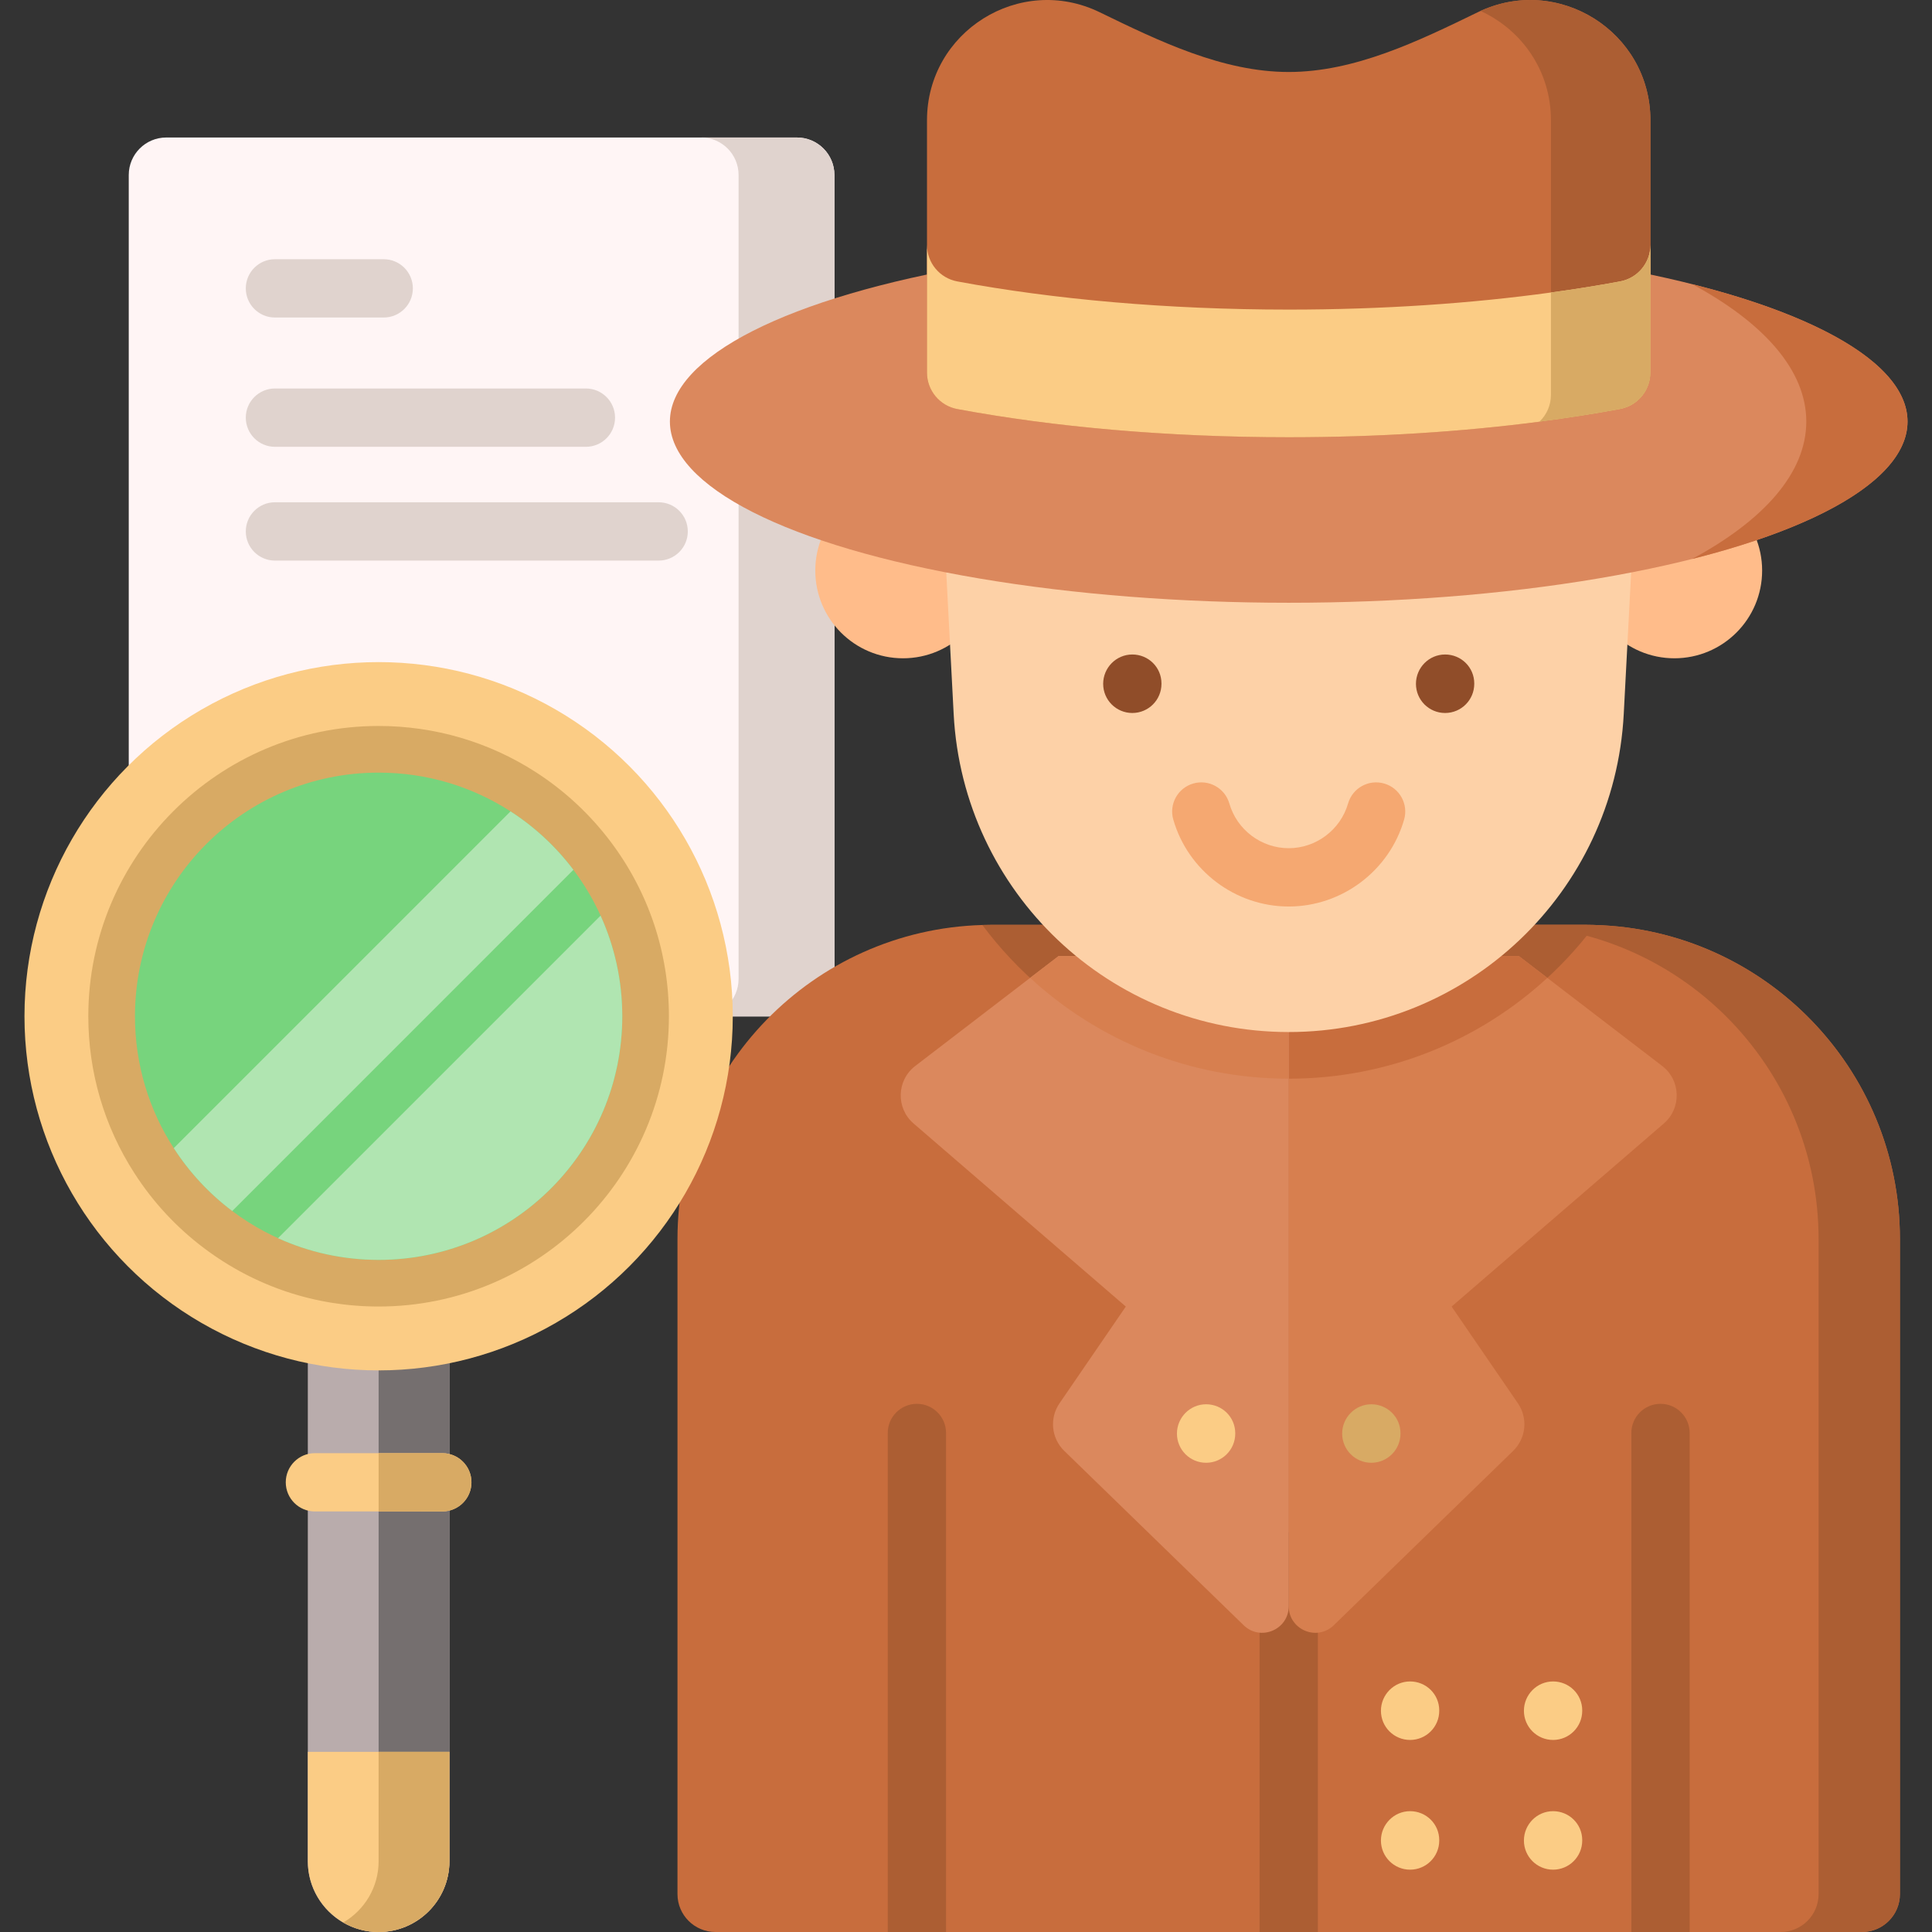 <?xml version="1.0" encoding="iso-8859-1"?>
<!-- Generator: Adobe Illustrator 23.0.3, SVG Export Plug-In . SVG Version: 6.00 Build 0)  -->
<svg version="1.1" id="Capa_1" xmlns="http://www.w3.org/2000/svg" xmlns:xlink="http://www.w3.org/1999/xlink" x="0px" y="0px"
	 viewBox="0 0 512 512" style="enable-background:new 0 0 512 512;" xml:space="preserve">
<rect x="0" y="0" width="512" height="512" fill="#333333" stroke="none"/>
<g>
	<g>
		<path style="fill:#FFF5F5;" d="M221.13,46.377v213.053c0,5.316-4.173,9.658-9.43,9.927c-0.169,0.01-0.338,0.01-0.507,0.01H44.058
			c-5.485,0-9.937-4.452-9.937-9.937V46.377c0-5.485,4.452-9.937,9.937-9.937h167.135C216.678,36.44,221.13,40.892,221.13,46.377z"
			/>
		<path style="fill:#E0D3CE;" d="M221.13,46.377v213.053c0,5.316-4.173,9.658-9.43,9.927h-25.905c5.485,0,9.937-4.442,9.937-9.937
			V46.377c0-5.495-4.452-9.937-9.937-9.937h25.398C216.678,36.44,221.13,40.892,221.13,46.377z"/>
	</g>
	<g>
		<g>
			<g>
				<path style="fill:#C86D3D;" d="M503.501,328.35v173.606c0,5.542-4.502,10.044-10.044,10.044H189.595
					c-5.553,0-10.055-4.502-10.055-10.044V328.35c0-45.153,35.953-81.92,80.787-83.218c0.824-0.031,1.648-0.041,2.472-0.041h157.443
					c0.824,0,1.648,0.01,2.473,0.041C467.558,246.43,503.501,283.197,503.501,328.35z"/>
				<path style="fill:#AC5E33;" d="M349.252,413.803V512h-15.453v-97.836c0-4.244,3.266-7.974,7.52-8.077
					C345.677,405.974,349.252,409.476,349.252,413.803z"/>
				<path style="fill:#AC5E33;" d="M422.714,245.132c-18.492,24.797-48.048,40.733-81.189,40.733s-62.707-15.937-81.199-40.733
					c0.824-0.031,1.648-0.041,2.472-0.041h157.443C421.066,245.09,421.89,245.101,422.714,245.132z"/>
				<g>
					<g>
						<path style="fill:#D77F4F;" d="M440.938,297.733l-56.248,48.522l17.575,25.641c2.699,3.946,2.174,9.261-1.257,12.599
							l-47.543,46.214c-4.461,4.337-11.94,1.174-11.94-5.048V253.352h60.966l7.562,5.8l30.452,23.344
							C445.44,286.287,445.656,293.663,440.938,297.733z"/>
					</g>
					<path style="fill:#C86D3D;" d="M410.053,259.152c-18.069,16.627-42.165,26.713-68.528,26.713v-32.513h60.966L410.053,259.152z"
						/>
					<g>
						<path style="fill:#DB885D;" d="M341.526,253.352V425.66c0,6.222-7.479,9.385-11.94,5.048l-47.553-46.214
							c-3.431-3.338-3.956-8.654-1.257-12.599l17.575-25.641l-56.248-48.522c-4.718-4.069-4.502-11.445,0.443-15.236l30.442-23.344
							l7.562-5.8H341.526z"/>
					</g>
					<path style="fill:#D77F4F;" d="M341.526,253.352v32.513c-26.373,0-50.479-10.086-68.538-26.713l7.562-5.8H341.526z"/>
				</g>
				<path style="fill:#AC5E33;" d="M503.496,328.351v173.599c0,5.547-4.491,10.048-10.048,10.048h-21.553
					c5.547,0,10.048-4.501,10.048-10.048V328.351c0-45.98-37.278-83.258-83.258-83.258h21.553
					C466.228,245.094,503.496,282.372,503.496,328.351z"/>
			</g>
			<g>
				<path style="fill:#AC5E33;" d="M250.715,379.756V512h-15.453V379.756c0-4.265,3.461-7.726,7.726-7.726
					C247.254,372.029,250.715,375.491,250.715,379.756z"/>
				<path style="fill:#AC5E33;" d="M447.778,379.756V512h-15.453V379.756c0-4.265,3.462-7.726,7.726-7.726
					C444.317,372.029,447.778,375.491,447.778,379.756z"/>
			</g>
		</g>
		<g>
			<g>
				<circle style="fill:#FFBC8A;" cx="443.734" cy="151.204" r="23.249"/>
			</g>
			<g>
				<circle style="fill:#FFBC8A;" cx="239.309" cy="151.204" r="23.249"/>
			</g>
		</g>
		<path style="fill:#FDD1A7;" d="M250.185,140.556l2.548,48.683c2.472,47.232,41.491,84.262,88.788,84.262l0,0
			c47.297,0,86.315-37.029,88.788-84.262l2.548-48.683H250.185z"/>
		<g>
			<g>
				<g>
					<g>
						<line style="fill:none;" x1="393.244" y1="186.799" x2="393.244" y2="186.895"/>
					</g>
				</g>
			</g>
		</g>
		<g>
			<g>
				<path style="fill:#904D29;" d="M300.076,188.95c-4.268,0-7.726-3.459-7.726-7.726c0-4.268,3.459-7.778,7.726-7.778
					c4.268,0,7.726,3.407,7.726,7.675v0.103C307.803,185.491,304.344,188.95,300.076,188.95z"/>
				<path style="fill:#904D29;" d="M382.967,188.95c-4.268,0-7.726-3.459-7.726-7.726c0-4.268,3.459-7.778,7.726-7.778
					s7.726,3.407,7.726,7.675v0.103C390.693,185.491,387.234,188.95,382.967,188.95z"/>
			</g>
		</g>
		<path style="fill:#F5A871;" d="M341.521,240.235c-14.107,0-26.683-9.473-30.585-23.035c-1.179-4.101,1.189-8.381,5.29-9.561
			c4.1-1.179,8.381,1.189,9.561,5.29c2.007,6.98,8.477,11.854,15.733,11.854c7.257,0,13.727-4.874,15.734-11.854
			c1.181-4.101,5.464-6.469,9.561-5.29c4.101,1.18,6.469,5.461,5.29,9.561C368.205,230.763,355.628,240.235,341.521,240.235z"/>
		<g>
			<ellipse style="fill:#DB885D;" cx="341.522" cy="111.716" rx="163.991" ry="48.023"/>
			<path style="fill:#C86D3D;" d="M505.511,111.72c0,14.557-22.13,27.611-57.08,36.413c19.046-10.274,30.254-22.838,30.254-36.413
				s-11.198-26.138-30.234-36.413C483.39,84.109,505.511,97.153,505.511,111.72z"/>
		</g>
		<g>
			<path style="fill:#C86D3D;" d="M437.381,31.889v66.855c0,4.738-3.377,8.796-8.035,9.663c-25.392,4.724-55.519,7.462-87.824,7.462
				s-62.432-2.738-87.824-7.462c-4.658-0.867-8.035-4.925-8.035-9.663V31.889c0-23.521,24.62-38.931,45.772-28.642
				c15.79,7.68,32.62,15.83,50.088,15.83c17.467,0,34.298-8.15,50.088-15.83C412.761-7.041,437.381,8.368,437.381,31.889z"/>
			<path style="fill:#AC5E33;" d="M437.381,31.891v66.853c0,4.734-3.379,8.801-8.035,9.665c-6.807,1.267-13.958,2.387-21.394,3.35
				c1.906-1.798,3.065-4.342,3.065-7.121V31.891c0-13.349-7.937-24.085-18.663-28.987C413.335-6.673,437.381,8.641,437.381,31.891z"
				/>
			<path style="fill:#FBCC85;" d="M437.381,64.924v33.819c0,4.734-3.379,8.801-8.035,9.665c-6.807,1.267-13.958,2.387-21.394,3.35
				c-20.303,2.652-42.787,4.116-66.431,4.116c-32.307,0-62.433-2.741-87.824-7.465c-4.656-0.864-8.035-4.931-8.035-9.665V64.924
				c0,4.734,3.379,8.791,8.035,9.656c25.391,4.725,55.518,7.465,87.824,7.465c24.842,0,48.396-1.621,69.495-4.528
				c6.345-0.864,12.465-1.847,18.329-2.937C434.002,73.716,437.381,69.659,437.381,64.924z"/>
			<path style="fill:#D8AA64;" d="M437.381,64.924v33.819c0,4.734-3.379,8.801-8.035,9.665c-6.807,1.267-13.958,2.387-21.394,3.35
				c1.906-1.798,3.065-4.342,3.065-7.121v-27.12c6.345-0.864,12.465-1.847,18.329-2.937
				C434.002,73.716,437.381,69.659,437.381,64.924z"/>
		</g>
		<g>
			<path style="fill:#D8AA64;" d="M363.414,387.65c-4.268,0-7.726-3.459-7.726-7.726c0-4.268,3.459-7.778,7.726-7.778
				s7.726,3.407,7.726,7.675v0.103C371.141,384.191,367.682,387.65,363.414,387.65z"/>
			<path style="fill:#FBCC85;" d="M319.628,387.65c-4.268,0-7.726-3.459-7.726-7.726c0-4.268,3.459-7.778,7.726-7.778
				s7.726,3.407,7.726,7.675v0.103C327.354,384.191,323.895,387.65,319.628,387.65z"/>
		</g>
		<g>
			<path style="fill:#FBCC85;" d="M411.581,461.104c-4.268,0-7.726-3.459-7.726-7.726s3.459-7.778,7.726-7.778
				s7.726,3.407,7.726,7.675v0.103C419.308,457.645,415.849,461.104,411.581,461.104z"/>
			<path style="fill:#FBCC85;" d="M373.688,461.104c-4.268,0-7.726-3.459-7.726-7.726s3.459-7.778,7.726-7.778
				s7.726,3.407,7.726,7.675v0.103C381.414,457.645,377.956,461.104,373.688,461.104z"/>
		</g>
		<g>
			<path style="fill:#FBCC85;" d="M411.581,495.483c-4.268,0-7.726-3.459-7.726-7.726s3.459-7.778,7.726-7.778
				s7.726,3.407,7.726,7.675v0.103C419.308,492.024,415.849,495.483,411.581,495.483z"/>
			<path style="fill:#FBCC85;" d="M373.688,495.483c-4.268,0-7.726-3.459-7.726-7.726s3.459-7.778,7.726-7.778
				s7.726,3.407,7.726,7.675v0.103C381.414,492.024,377.956,495.483,373.688,495.483z"/>
		</g>
	</g>
	<g>
		<path style="fill:#B9ACAC;" d="M119.098,344.005v149.234c0,10.357-8.404,18.761-18.761,18.761
			c-10.357,0-18.761-8.404-18.761-18.761V344.005H119.098z"/>
		<path style="fill:#756F6F;" d="M119.099,343.998V493.24c0,10.353-8.406,18.76-18.76,18.76c-3.42,0-6.624-0.917-9.385-2.514
			c5.604-3.245,9.385-9.313,9.385-16.246V343.998H119.099z"/>
		<path style="fill:#FBCC85;" d="M119.098,464.25v28.991c0,10.357-8.402,18.759-18.759,18.759c-3.421,0-6.624-0.915-9.379-2.516
			c-5.605-3.244-9.379-9.307-9.379-16.242V464.25H119.098z"/>
		<path style="fill:#D8AA64;" d="M119.098,464.25v28.991c0,10.357-8.402,18.759-18.759,18.759c-3.421,0-6.624-0.915-9.379-2.516
			c5.605-3.244,9.379-9.307,9.379-16.242V464.25H119.098z"/>
		<circle style="fill:#FBCC85;" cx="100.339" cy="269.317" r="93.852"/>
		<path style="fill:#D8AA64;" d="M100.337,346.241c-16.811,0-32.792-5.335-46.216-15.43c-7.291-5.477-13.503-12.155-18.462-19.846
			c-8.013-12.395-12.254-26.8-12.254-41.642c0-42.421,34.511-76.932,76.932-76.932c14.848,0,29.256,4.233,41.663,12.243
			c7.641,4.926,14.313,11.126,19.824,18.424c10.11,13.444,15.445,29.435,15.445,46.265
			C177.269,311.736,142.758,346.241,100.337,346.241z"/>
		<path style="fill:#77D47D;" d="M164.907,269.324c0,35.653-28.902,64.555-64.569,64.555c-14.55,0-27.98-4.822-38.787-12.948
			c-6.098-4.581-11.36-10.239-15.501-16.664c-6.51-10.069-10.282-22.067-10.282-34.944c0-35.667,28.916-64.569,64.569-64.569
			c12.891,0,24.875,3.758,34.958,10.268c6.424,4.141,12.069,9.403,16.664,15.486C160.085,241.315,164.907,254.745,164.907,269.324z"
			/>
		<path style="fill:#B0E5B1;" d="M151.959,230.509L61.55,320.931c-6.098-4.581-11.36-10.239-15.501-16.664l89.245-89.246
			C141.72,219.163,147.364,224.425,151.959,230.509z"/>
		<path style="fill:#B0E5B1;" d="M164.907,269.324c0,35.653-28.902,64.555-64.569,64.555c-9.516,0-18.535-2.056-26.662-5.744
			l85.487-85.487C162.85,250.774,164.907,259.808,164.907,269.324z"/>
		<path style="fill:#FBCC85;" d="M117.217,400.554h-33.76c-4.268,0-7.726-3.459-7.726-7.726s3.459-7.726,7.726-7.726h33.76
			c4.268,0,7.726,3.459,7.726,7.726S121.485,400.554,117.217,400.554z"/>
		<path style="fill:#D8AA64;" d="M124.94,392.829c0,3.616-2.483,6.655-5.841,7.489c-0.608,0.155-1.236,0.237-1.885,0.237H100.34
			v-15.453h16.874c0.649,0,1.277,0.082,1.885,0.237C122.458,386.174,124.94,389.213,124.94,392.829z"/>
	</g>
	<g>
		<path style="fill:#E0D3CE;" d="M101.686,84.147H72.865c-4.268,0-7.726-3.459-7.726-7.726c0-4.268,3.459-7.726,7.726-7.726h28.821
			c4.268,0,7.726,3.459,7.726,7.726C109.412,80.688,105.954,84.147,101.686,84.147z"/>
		<path style="fill:#E0D3CE;" d="M155.269,118.408H72.865c-4.268,0-7.726-3.459-7.726-7.726c0-4.268,3.459-7.726,7.726-7.726h82.403
			c4.268,0,7.726,3.459,7.726,7.726C162.995,114.95,159.536,118.408,155.269,118.408z"/>
		<path style="fill:#E0D3CE;" d="M174.549,148.56H72.865c-4.268,0-7.726-3.459-7.726-7.726s3.459-7.726,7.726-7.726h101.684
			c4.268,0,7.726,3.459,7.726,7.726S178.817,148.56,174.549,148.56z"/>
	</g>
</g>
<g>
</g>
<g>
</g>
<g>
</g>
<g>
</g>
<g>
</g>
<g>
</g>
<g>
</g>
<g>
</g>
<g>
</g>
<g>
</g>
<g>
</g>
<g>
</g>
<g>
</g>
<g>
</g>
<g>
</g>
</svg>
